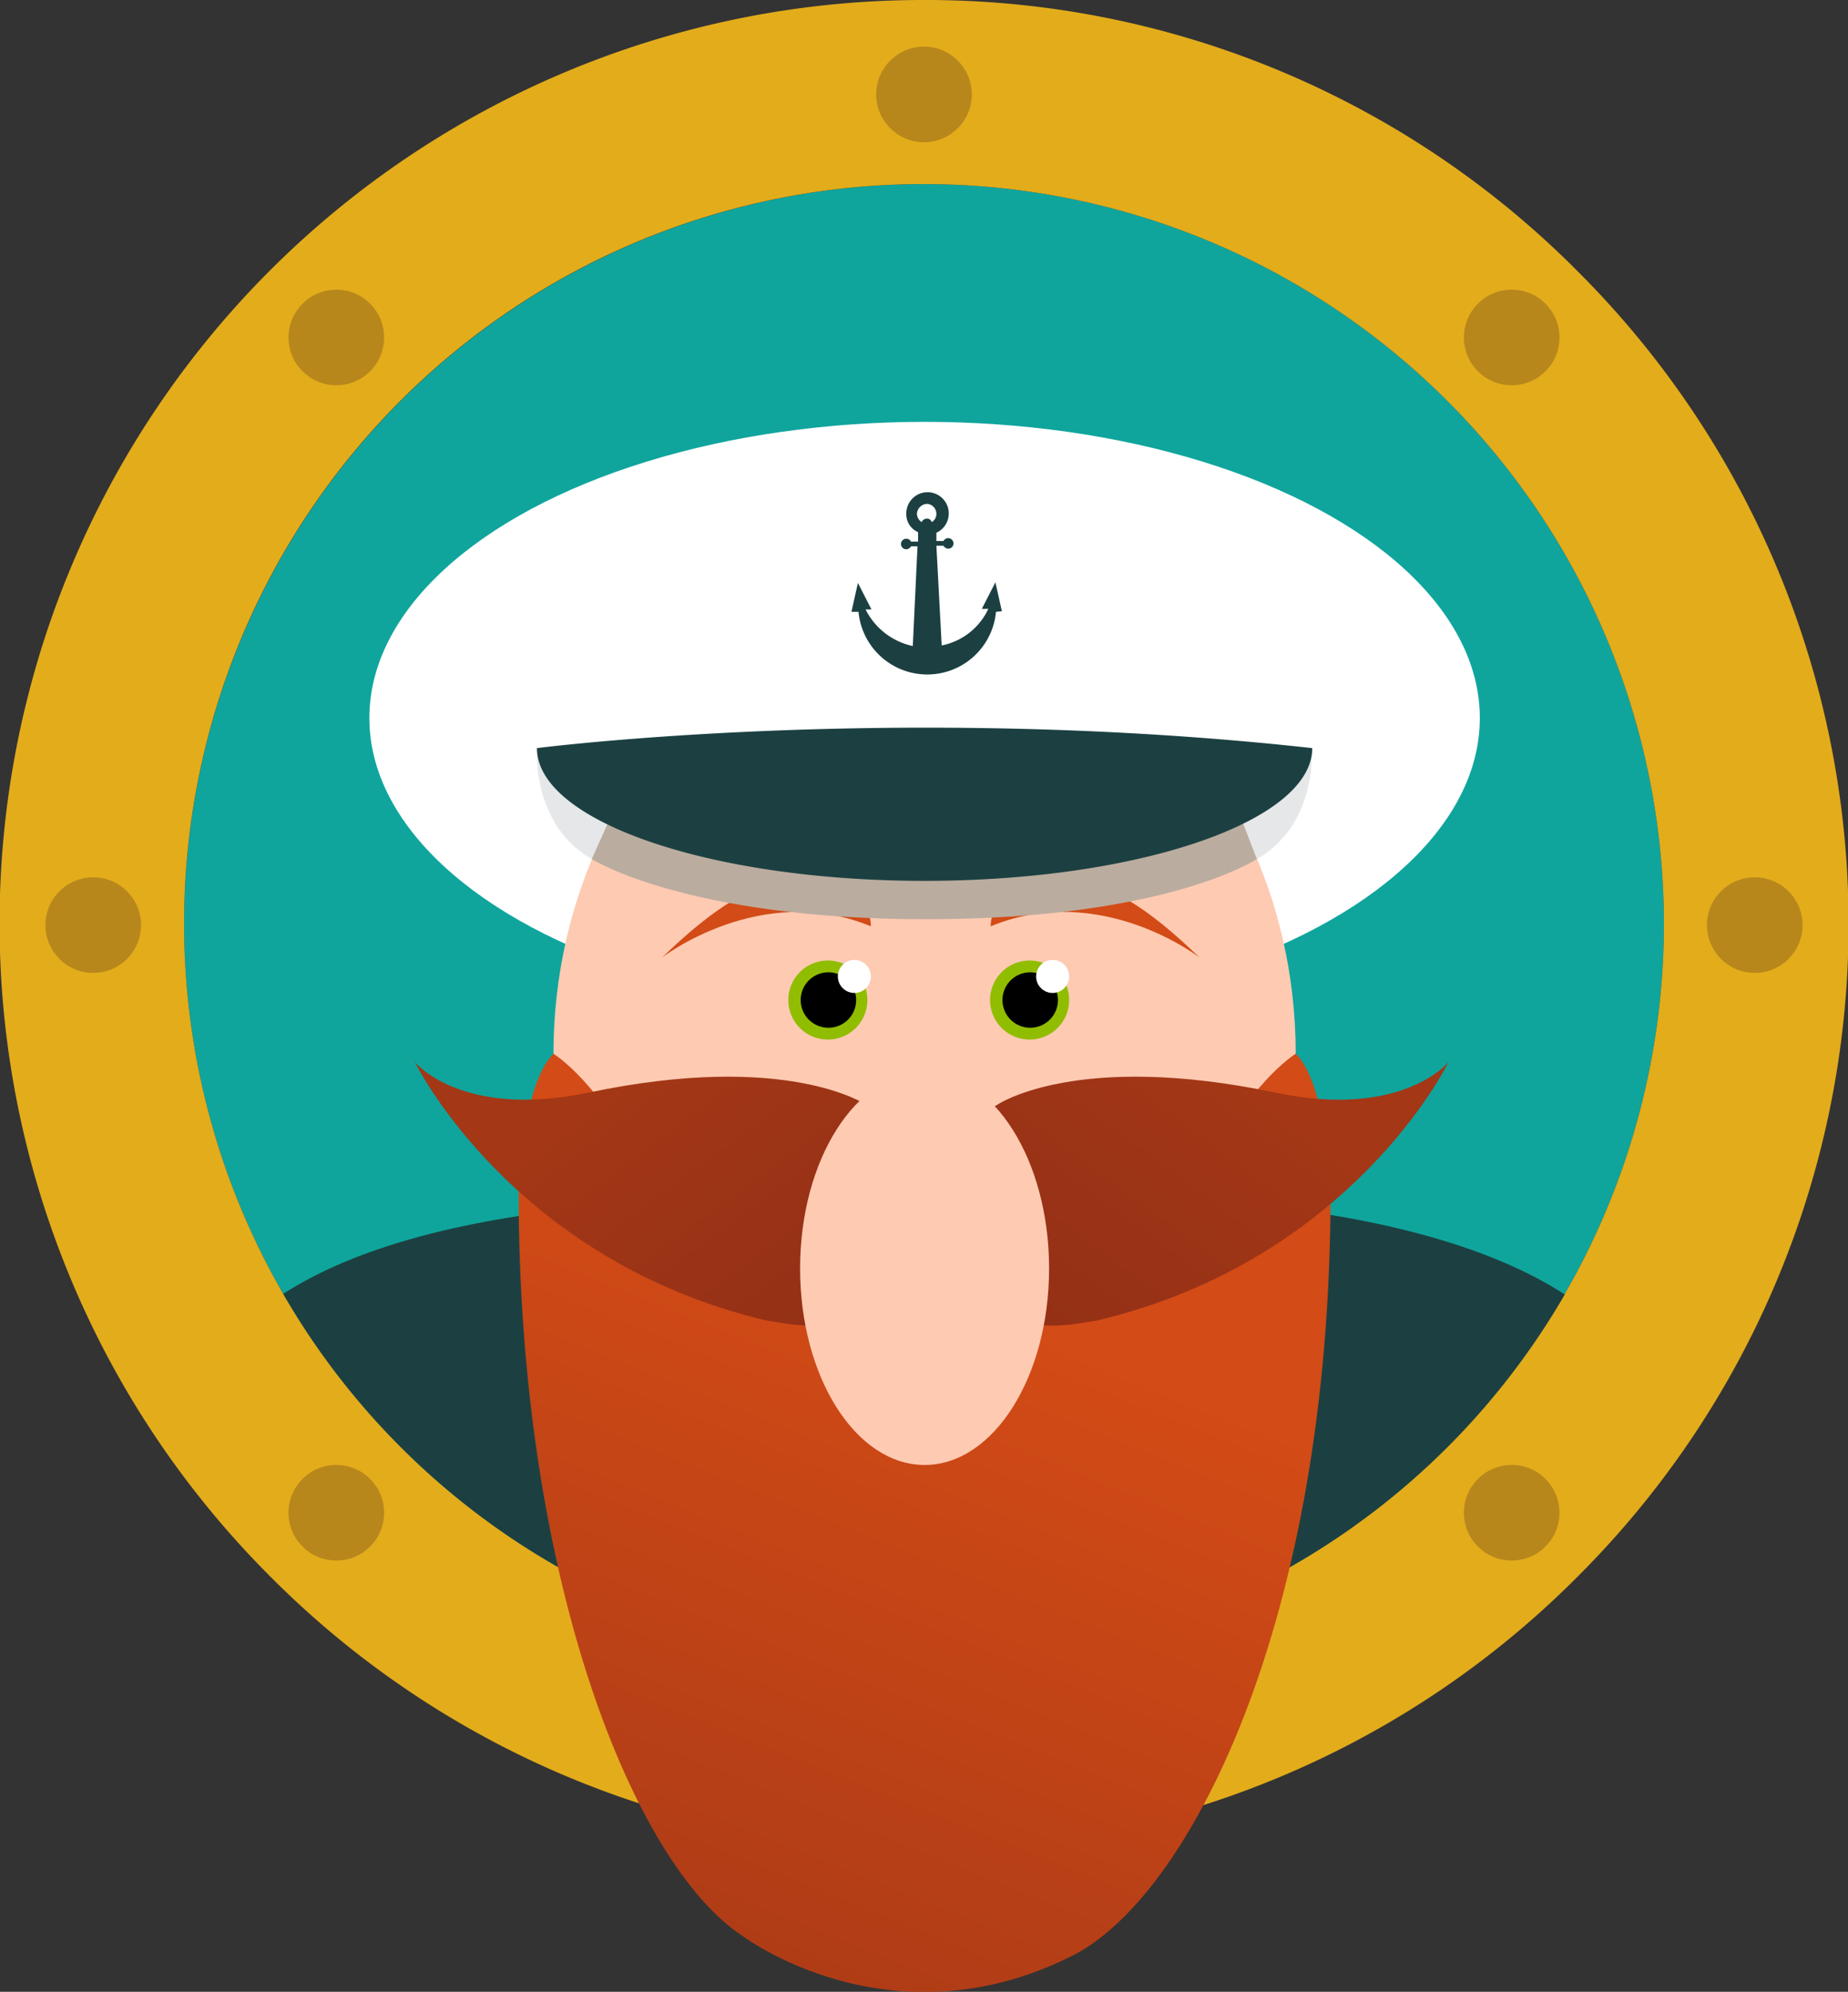 <svg xmlns="http://www.w3.org/2000/svg" xmlns:xlink="http://www.w3.org/1999/xlink" width="313.2" height="337.6" viewBox="0 0 313.2 337.6"><rect x="0" y="0" width="313.2" height="337.6" fill="#333333" stroke="none"/><defs><linearGradient id="b" x1="100.76" x2="158.12" y1="362.03" y2="219.19" gradientUnits="userSpaceOnUse"><stop offset="0" stop-color="#a33716"/><stop offset="1" stop-color="#d34b16"/></linearGradient><linearGradient id="a" x1="137.63" x2="214.25" y1="238.92" y2="188.16" gradientTransform="rotate(-19.9 192.71 202.736)" gradientUnits="userSpaceOnUse"><stop offset="0" stop-color="#892b15"/><stop offset="1" stop-color="#a33716"/></linearGradient><linearGradient id="c" x1="201.4" x2="278.01" y1="261.99" y2="211.23" gradientTransform="matrix(-.94 -.34 -.34 .94 441.12 77.68)" xlink:href="#a"/></defs><g style="isolation:isolate"><circle cx="156.6" cy="156.6" r="125.4" fill="#0fa59d"/><path fill="#e3ac1b" d="M156.6 31.2A125.4 125.4 0 1 1 31.2 156.6 125.3 125.3 0 0 1 156.6 31.2m0-31.2A156.5 156.5 0 0 0 45.9 267.3a156.2 156.2 0 0 0 221.4 0 156.2 156.2 0 0 0 0-221.4A155.5 155.5 0 0 0 156.6 0z"/><circle cx="156.6" cy="16" r="8.1" fill="#b7871c"/><circle cx="156.6" cy="297.6" r="8.1" fill="#b7871c"/><circle cx="297.4" cy="156.8" r="8.1" fill="#b7871c"/><circle cx="15.8" cy="156.8" r="8.1" fill="#b7871c"/><circle cx="256.2" cy="256.4" r="8.1" fill="#b7871c"/><circle cx="57" cy="57.2" r="8.1" fill="#b7871c"/><circle cx="57" cy="256.4" r="8.1" fill="#b7871c"/><circle cx="256.2" cy="57.2" r="8.1" fill="#b7871c"/><path fill="#1c4041" d="M156.6 282a125.4 125.4 0 0 0 108.6-62.6c-33.2-21.5-102-16.3-108.6-15.7S81.2 197.9 48 219.3A125.3 125.3 0 0 0 156.6 282z"/><ellipse cx="156.7" cy="121.7" fill="#fff" rx="94.1" ry="50.2"/><path fill="#e6e7e8" d="M91 126.8s-1 12.9 9.3 18.8a30.3 30.3 0 0 0 12.3-2.1c5.6-2.5-21.6-16.7-21.6-16.7zm131.3 0s1.1 12.9-9.3 18.8a29.9 29.9 0 0 1-12.2-2.1c-5.7-2.5 21.5-16.7 21.5-16.7z"/><ellipse cx="156.7" cy="178.6" fill="#fecab2" rx="62.9" ry="74.3"/><path fill="url(#b)" d="M225.5 202.1s-.5-18.1-5.9-23.5c0 0-8.6 5.3-15 20.4-10.9 25.7-36 28.2-47.9 13.4-11.9 14.8-37 12.3-48-13.4-6.3-15.1-14.9-20.4-14.9-20.4-5.4 5.4-5.9 23.5-5.9 23.5 0 65.9 19.6 114 37.9 126 .3.2 25 18.8 55.7 3.5 19.7-9.6 44-56.2 44-129.5z"/><path fill="url(#a)" d="M245.5 180s-7.8 9.7-29.3 5.2c-33.7-7.1-47.1 2-47.1 2-8.8 5.1-13.2 15.4-9.8 24.6s12.5 13.9 22.1 12.7h.2l4.4-.7c43.3-10.3 59.5-43.8 59.5-43.8z"/><path fill="url(#c)" d="M70.3 180s7.8 9.7 29.4 5.2c33.6-7.1 47 2 47 2 8.8 5.1 13.2 15.4 9.9 24.6s-12.5 13.9-22.2 12.7h-.2l-4.4-.7C86.6 213.5 70.3 180 70.3 180z"/><path d="M140.4 175.1a5.7 5.7 0 0 1-5.7-5.6 5.8 5.8 0 0 1 5.7-5.7 5.7 5.7 0 0 1 5.6 5.7 5.6 5.6 0 0 1-5.6 5.6z"/><path fill="#91bd00" d="M140.4 164.8a4.7 4.7 0 1 1-4.7 4.7 4.7 4.7 0 0 1 4.7-4.7m0-2a6.7 6.7 0 1 0 6.6 6.7 6.7 6.7 0 0 0-6.6-6.7z"/><path d="M174.5 175.1a5.6 5.6 0 0 1-5.6-5.6 5.7 5.7 0 0 1 5.6-5.7 5.8 5.8 0 0 1 5.7 5.7 5.7 5.7 0 0 1-5.7 5.6z"/><path fill="#91bd00" d="M174.5 164.8a4.7 4.7 0 1 1-4.6 4.7 4.7 4.7 0 0 1 4.6-4.7m0-2a6.7 6.7 0 1 0 6.7 6.7 6.7 6.7 0 0 0-6.7-6.7z"/><circle cx="178.4" cy="165.5" r="2.8" fill="#fff"/><circle cx="144.8" cy="165.5" r="2.8" fill="#fff"/><ellipse cx="156.7" cy="215" fill="#fecab2" rx="21.1" ry="33.3"/><path fill="#d34b16" d="M167.9 157c0-5.4 7-9.3 12.6-8.4 7.5 1.2 13.9 5.1 22.8 13.7 0 0-16.7-13-35.4-5.3zm-20.3 0c0-5.4-7-9.3-12.6-8.4-7.5 1.2-13.9 5.1-22.8 13.7 0 0 16.7-13 35.4-5.3z"/><path fill="#fff" d="M91 100.8h131.4v26.04H91z"/><path fill="#baac9f" d="M100.3 145.6s15.9 10.2 56.7 10.2 56-10.2 56-10.2l-2.3-6-106.1-3.6z" style="mix-blend-mode:multiply"/><path fill="#1c4041" d="M169.8 103.6l-1.1-4.9-2.3 4.5h1.1a11.1 11.1 0 0 1-7.9 6.2l-.9-16.9h1.2a1 1 0 0 0 .8.5.9.9 0 0 0 .9-.9.9.9 0 0 0-1.7-.4h-1.2v-1.4a3.6 3.6 0 1 0-5.1-3.2 3.3 3.3 0 0 0 2 3.1v1.6h-1.2a.9.9 0 0 0-1.7.4.9.9 0 0 0 .9.9 1 1 0 0 0 .8-.5h1.1l-.8 16.9a11.7 11.7 0 0 1-8-6.2h1l-2.3-4.5-1.1 4.9h1.2a11.7 11.7 0 0 0 23.3 0zm-12.7-18.2a1.7 1.7 0 0 1 1.6 1.7 1.6 1.6 0 0 1-.8 1.4.8.8 0 0 0-.8-.6 1 1 0 0 0-.9.6 1.8 1.8 0 0 1-.8-1.4 1.8 1.8 0 0 1 1.7-1.7zM91 126.8c0 12.4 29.4 22.5 65.7 22.5s65.7-10.1 65.7-22.5c-70.6-7.8-131.4 0-131.4 0z"/></g></svg>